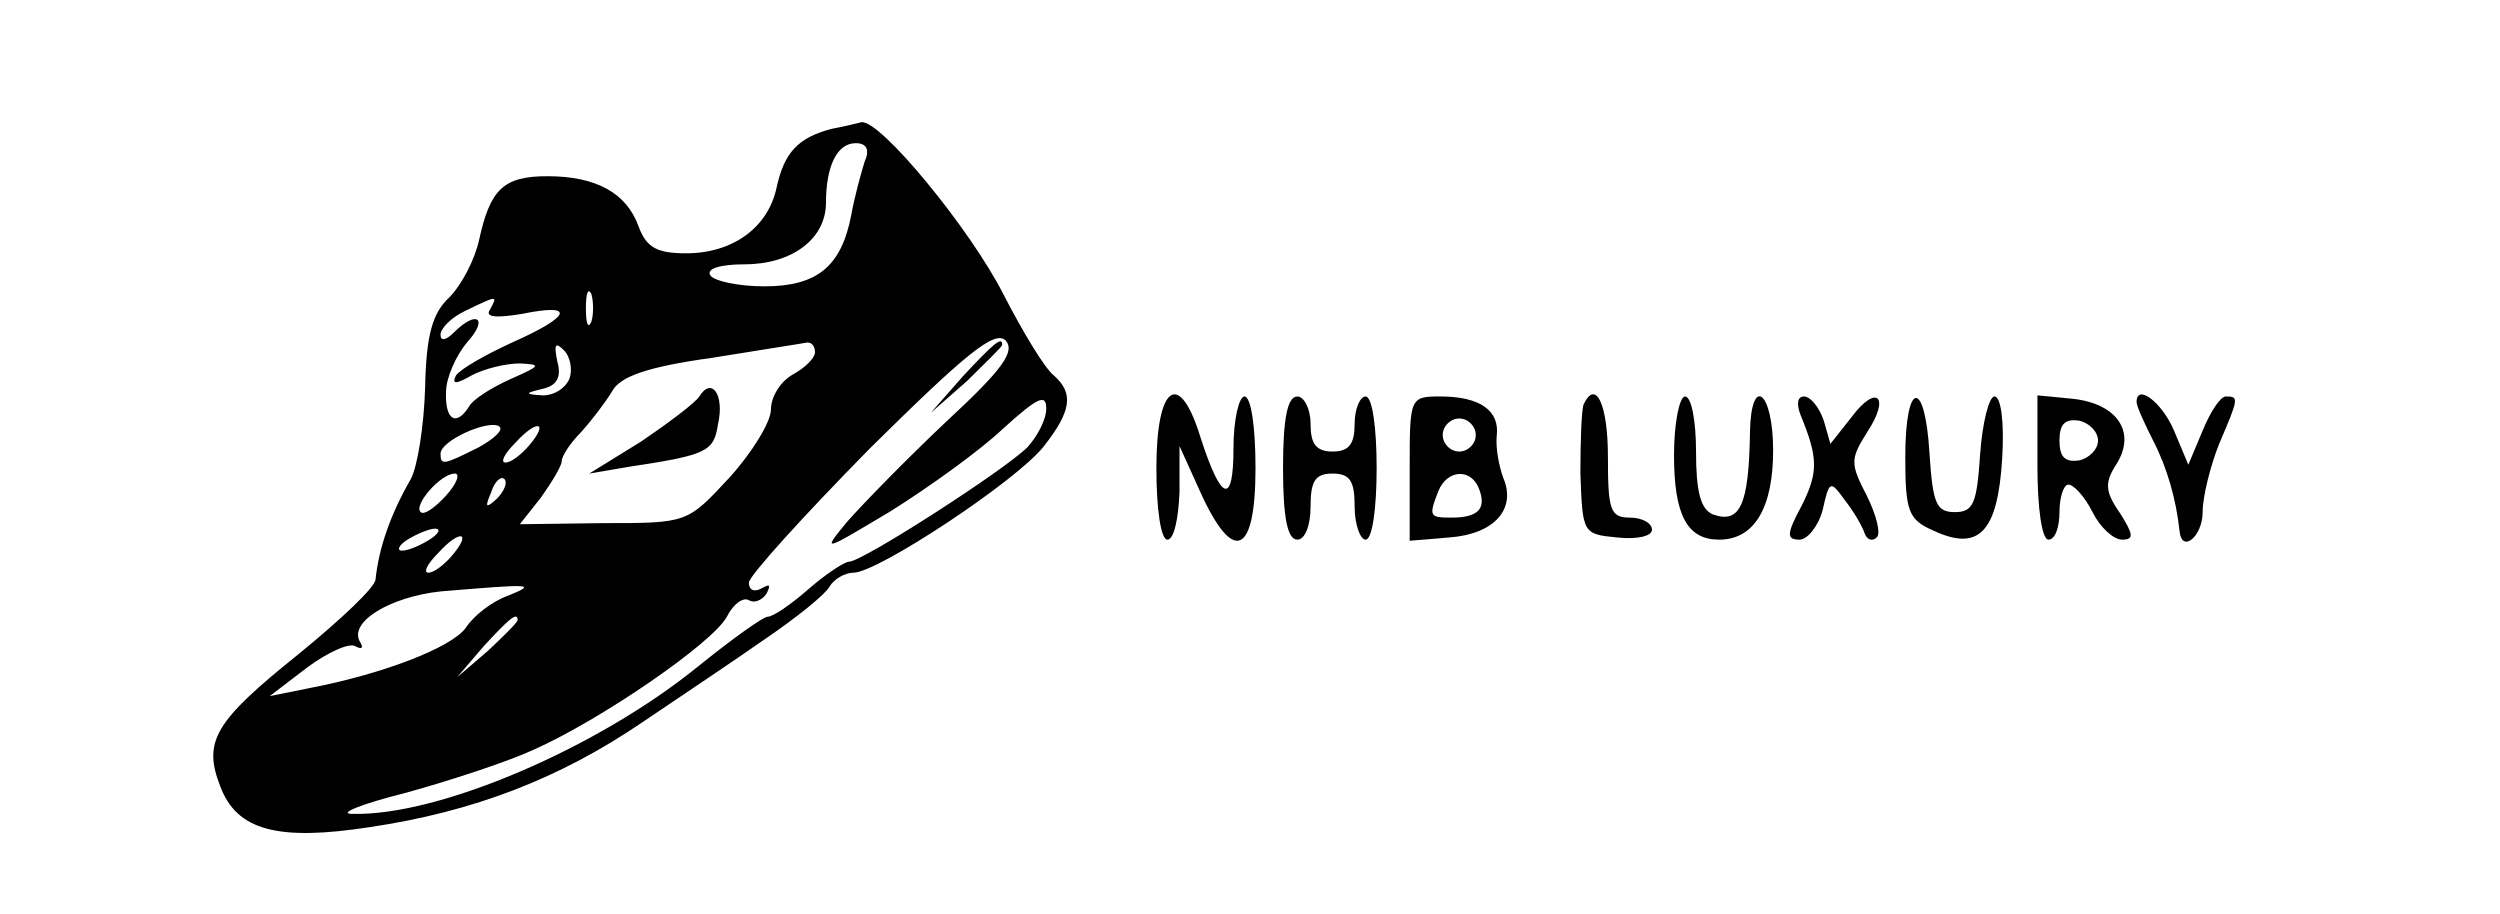 <?xml version="1.0" standalone="no"?>
<!DOCTYPE svg PUBLIC "-//W3C//DTD SVG 20010904//EN"
 "http://www.w3.org/TR/2001/REC-SVG-20010904/DTD/svg10.dtd">
<svg version="1.0" xmlns="http://www.w3.org/2000/svg"
 width="227pt" height="83pt" viewBox="0 0 227 83"
 preserveAspectRatio="xMidYMid meet">

<g transform="translate(0,83) scale(0.1,-0.1)"
fill="#000000" stroke="none">
<path d="M755 713 c-30 -8 -43 -21 -50 -54 -8 -36 -40 -59 -82 -59 -26 0 -36
5 -43 24 -11 31 -39 46 -83 46 -40 0 -52 -12 -62 -58 -4 -18 -16 -41 -27 -52
-15 -14 -21 -33 -22 -82 -1 -35 -7 -72 -13 -83 -19 -33 -29 -63 -32 -91 0 -7
-32 -37 -70 -68 -76 -61 -87 -79 -71 -120 15 -40 52 -50 136 -37 94 14 172 44
247 95 34 23 85 57 112 76 28 19 54 40 58 47 4 7 14 13 22 13 22 0 149 84 173
115 25 32 27 48 9 64 -8 6 -28 39 -46 74 -30 59 -112 159 -129 156 -4 -1 -16
-4 -27 -6z m30 -30 c-3 -10 -9 -31 -12 -48 -9 -47 -31 -65 -79 -65 -24 0 -46
5 -49 10 -4 6 9 10 31 10 43 0 74 23 74 56 0 33 10 54 27 54 10 0 13 -6 8 -17z
m-248 -145 c-3 -7 -5 -2 -5 12 0 14 2 19 5 13 2 -7 2 -19 0 -25z m-92 11 c-5
-7 5 -8 29 -4 49 10 45 -2 -9 -26 -24 -11 -47 -24 -51 -30 -4 -8 0 -8 14 0 11
6 31 11 44 11 20 -1 19 -2 -8 -14 -18 -8 -35 -19 -38 -25 -12 -19 -22 -12 -21
13 0 13 9 33 19 45 20 22 9 30 -12 9 -7 -7 -12 -8 -12 -2 0 6 10 16 23 22 29
14 29 14 22 1z m414 -102 c-36 -34 -76 -75 -90 -91 -23 -28 -22 -27 40 10 35
22 81 55 102 75 31 28 39 32 39 18 0 -10 -8 -25 -17 -35 -21 -21 -150 -104
-162 -104 -4 0 -21 -11 -37 -25 -16 -14 -32 -25 -37 -25 -4 0 -32 -20 -63 -45
-91 -74 -235 -136 -314 -134 -14 0 8 9 48 19 40 11 92 28 116 39 61 27 163 97
176 121 6 12 15 18 20 15 5 -3 12 0 16 6 4 8 3 9 -4 5 -7 -4 -12 -2 -12 5 0 6
50 61 110 122 88 87 113 107 123 98 9 -10 -2 -26 -54 -74z m-342 39 c-4 -9
-14 -15 -24 -15 -17 1 -17 2 0 6 13 3 17 11 13 25 -3 15 -2 18 6 10 6 -6 8
-18 5 -26z m223 24 c0 -5 -9 -14 -20 -20 -11 -6 -20 -20 -20 -32 0 -11 -17
-39 -38 -62 -38 -41 -38 -41 -114 -41 l-76 -1 19 24 c10 14 19 29 19 33 0 5 8
17 18 27 9 10 22 27 28 37 7 13 32 22 90 30 43 7 82 13 87 14 4 0 7 -3 7 -9z
m-305 -86 c-32 -16 -35 -17 -35 -6 0 12 43 31 53 25 5 -3 -4 -11 -18 -19z m45
1 c-7 -8 -16 -15 -21 -15 -5 0 -1 8 9 18 20 22 31 19 12 -3z m-75 -45 c-10
-11 -20 -18 -23 -15 -7 6 18 35 31 35 5 0 2 -9 -8 -20z m46 -3 c-10 -9 -11 -8
-5 6 3 10 9 15 12 12 3 -3 0 -11 -7 -18z m-61 -37 c-8 -5 -19 -10 -25 -10 -5
0 -3 5 5 10 8 5 20 10 25 10 6 0 3 -5 -5 -10z m20 -15 c-7 -8 -16 -15 -21 -15
-5 0 -1 8 9 18 20 22 31 19 12 -3z m51 -36 c-14 -5 -31 -18 -38 -29 -13 -18
-75 -42 -143 -55 l-35 -7 34 26 c19 14 39 23 44 19 6 -3 7 -1 4 4 -11 18 27
41 73 46 84 7 88 7 61 -4z m9 -22 c0 -2 -12 -14 -27 -28 l-28 -24 24 28 c23
25 31 32 31 24z"/>
<path d="M874 488 l-29 -33 33 29 c17 17 32 31 32 33 0 8 -8 1 -36 -29z"/>
<path d="M635 470 c-4 -6 -28 -24 -53 -41 l-47 -29 35 6 c73 11 78 14 82 39 6
27 -6 43 -17 25z"/>
<path d="M1050 405 c0 -37 4 -65 10 -65 6 0 10 19 11 43 l0 42 19 -42 c30 -66
50 -57 50 22 0 37 -4 65 -10 65 -5 0 -10 -21 -10 -47 0 -52 -11 -49 -30 10
-19 62 -40 48 -40 -28z"/>
<path d="M1165 405 c0 -45 4 -65 13 -65 7 0 12 13 12 30 0 23 4 30 20 30 16 0
20 -7 20 -30 0 -16 5 -30 10 -30 6 0 10 28 10 65 0 37 -4 65 -10 65 -5 0 -10
-11 -10 -25 0 -18 -5 -25 -20 -25 -15 0 -20 7 -20 25 0 14 -6 25 -12 25 -9 0
-13 -20 -13 -65z"/>
<path d="M1280 404 l0 -65 36 3 c41 3 61 26 49 54 -4 11 -7 27 -6 38 3 23 -15
36 -51 36 -28 0 -28 -1 -28 -66z m60 31 c0 -8 -7 -15 -15 -15 -8 0 -15 7 -15
15 0 8 7 15 15 15 8 0 15 -7 15 -15z m3 -49 c7 -18 -1 -26 -25 -26 -20 0 -21
1 -12 24 8 20 30 21 37 2z"/>
<path d="M1438 463 c-2 -5 -3 -33 -3 -63 2 -54 2 -55 33 -58 18 -2 32 1 32 7
0 6 -9 11 -20 11 -18 0 -20 7 -20 55 0 48 -11 71 -22 48z"/>
<path d="M1520 417 c0 -55 12 -77 41 -77 32 0 49 29 49 81 0 54 -20 69 -21 17
-1 -67 -9 -84 -34 -75 -11 5 -15 21 -15 57 0 27 -4 50 -10 50 -5 0 -10 -24
-10 -53z"/>
<path d="M1635 453 c16 -39 16 -52 1 -82 -14 -26 -14 -31 -2 -31 7 0 17 12 21
27 6 27 7 27 20 9 8 -10 16 -24 18 -30 2 -6 7 -8 11 -4 4 3 0 20 -9 38 -15 29
-15 33 0 57 22 33 9 45 -14 14 l-19 -24 -6 21 c-4 12 -12 22 -18 22 -6 0 -7
-7 -3 -17z"/>
<path d="M1730 415 c0 -50 3 -57 26 -67 41 -19 58 -1 62 66 2 32 -1 56 -7 56
-5 0 -11 -24 -13 -52 -3 -45 -6 -53 -23 -53 -17 0 -20 8 -23 53 -4 69 -22 67
-22 -3z"/>
<path d="M1850 406 c0 -37 4 -66 10 -66 6 0 10 11 10 25 0 14 4 25 8 25 5 0
15 -11 22 -25 7 -14 19 -25 27 -25 11 0 10 5 -2 24 -14 20 -14 28 -3 45 18 29
0 55 -41 59 l-31 3 0 -65z m55 24 c0 -8 -8 -16 -17 -18 -13 -2 -18 3 -18 18 0
15 5 20 18 18 9 -2 17 -10 17 -18z"/>
<path d="M1940 465 c0 -4 7 -19 15 -35 13 -25 21 -54 24 -82 2 -21 21 -5 21
17 0 14 7 42 15 62 18 42 18 43 6 43 -5 0 -14 -14 -21 -31 l-13 -31 -13 31
c-11 26 -34 43 -34 26z"/>
</g>
</svg>
